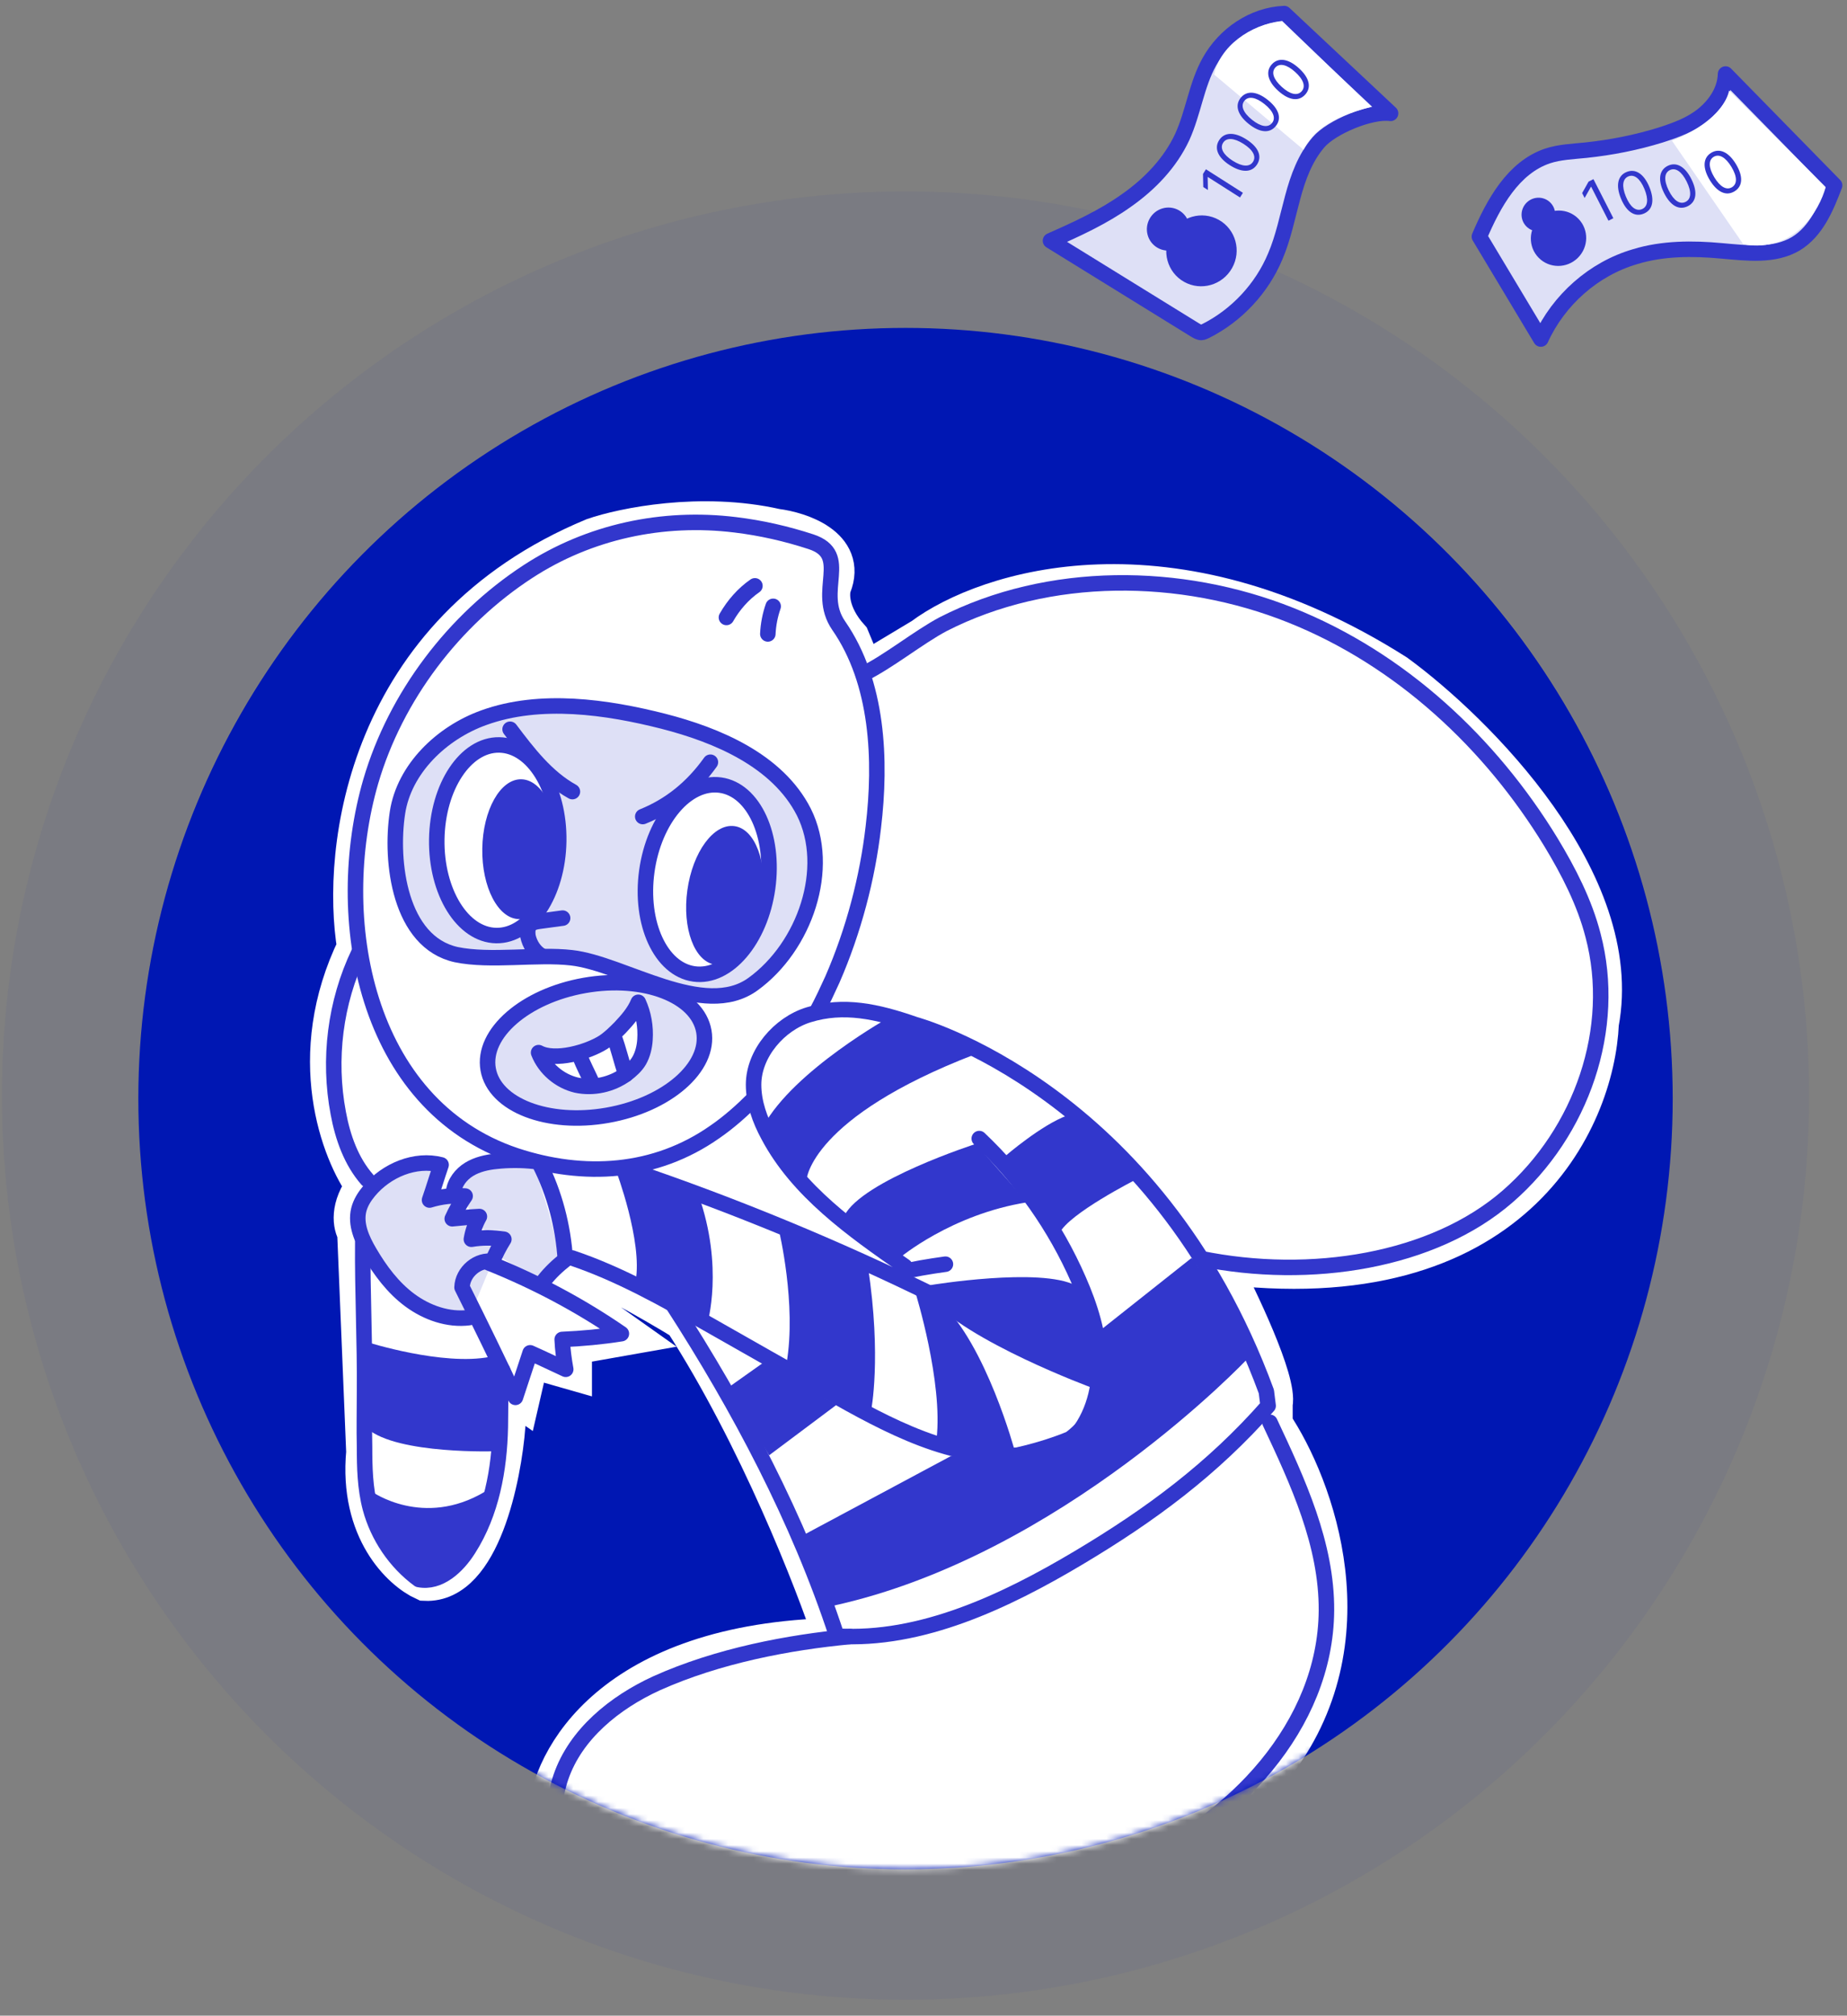 <svg width="298" height="325" viewBox="0 0 298 325" fill="none" xmlns="http://www.w3.org/2000/svg">
<rect x="0" y="0" width="298" height="325" fill="#808080" stroke="none"/>
<circle cx="146.099" cy="176.652" r="134.781" stroke="#0017B3" stroke-opacity="0.05" stroke-width="22"/>
<circle cx="146.098" cy="176.652" r="134.781" transform="rotate(-180 146.098 176.652)" stroke="url(#paint0_angular_2262_10271)" stroke-width="22"/>
<ellipse cx="146.099" cy="177.139" rx="123.781" ry="124.268" fill="#0017B3"/>
<mask id="mask0_2262_10271" style="mask-type:alpha" maskUnits="userSpaceOnUse" x="22" y="52" width="248" height="250">
<ellipse cx="146.099" cy="177.139" rx="123.781" ry="124.268" fill="#0017B3"/>
</mask>
<g mask="url(#mask0_2262_10271)">
<path d="M95.904 86.984C59.258 102.189 55.294 137.179 57.893 152.773C49.316 170.317 55.294 185.749 59.355 191.272C56.626 194.78 57.243 197.607 57.893 198.582L59.355 234.156C58.185 246.632 65.041 252.999 68.614 254.624C77.191 255.014 80.635 238.217 81.285 229.77C79.335 223.143 82.097 223.76 83.721 224.897L85.183 218.562L92.006 220.511V216.613L100.29 215.151L88.595 206.866L92.006 203.455C94.735 203.455 105.489 209.628 110.524 212.714C122.61 231.427 131.804 254.949 134.89 264.37C99.023 265.15 89.082 283.863 88.595 293.123L130.017 303.844L174.851 300.92L205.065 284.838C221.05 264.565 211.725 239.679 205.065 229.77V226.359C205.845 222.85 199.542 209.628 196.293 203.455C243.856 209.693 257.047 180.388 257.696 164.956C261.985 142.344 237.716 118.173 225.046 108.914C188.789 85.912 159.257 95.431 149.023 103.066L139.276 108.914L136.84 103.066C133.331 99.167 133.429 95.594 133.916 94.294C136.255 88.446 129.043 86.01 125.144 85.522C113.058 82.793 100.615 85.36 95.904 86.984Z" fill="white" stroke="white" stroke-width="7"/>
<path d="M129.7 130.943C125.463 122.612 115.696 118.519 107.006 116.292C97.957 113.994 87.185 112.414 78.064 115.718C71.241 118.16 65.209 123.977 64.132 131.015C62.911 138.986 64.491 151.913 73.611 153.924C79.141 155.073 86.61 153.78 92.212 154.427C100.614 155.36 113.541 164.481 121.513 158.664C129.844 152.631 134.224 139.992 129.7 130.943Z" fill="#DEE0F6" stroke="#3237CC" stroke-width="2.5" stroke-miterlimit="10" stroke-linecap="round" stroke-linejoin="round"/>
<path d="M123.852 143.171C125.021 134.764 121.606 127.341 116.224 126.592C110.842 125.844 105.531 132.052 104.361 140.459C103.191 148.867 106.606 156.289 111.989 157.038C117.371 157.787 122.682 151.578 123.852 143.171Z" fill="white" stroke="#3237CC" stroke-width="2.5" stroke-miterlimit="10" stroke-linecap="round" stroke-linejoin="round"/>
<path d="M90.144 135.636C90.278 127.149 85.982 120.2 80.548 120.114C75.115 120.029 70.602 126.839 70.469 135.326C70.335 143.813 74.631 150.763 80.064 150.848C85.498 150.934 90.011 144.123 90.144 135.636Z" fill="white" stroke="#3237CC" stroke-width="2.5" stroke-miterlimit="10" stroke-linecap="round" stroke-linejoin="round"/>
<path d="M90.775 148.035C89.554 148.179 88.262 148.394 87.041 148.538C86.538 148.61 86.035 148.682 85.605 149.041C85.102 149.471 85.102 150.261 85.174 150.908C85.461 152.272 86.251 153.493 87.4 154.14" stroke="#3237CC" stroke-width="2.5" stroke-miterlimit="10" stroke-linecap="round" stroke-linejoin="round"/>
<path d="M97.999 179.826C107.609 178.138 114.576 172.082 113.561 166.301C112.545 160.519 103.932 157.201 94.322 158.889C84.712 160.577 77.745 166.632 78.761 172.414C79.776 178.195 88.39 181.514 97.999 179.826Z" fill="#DEE0F6" stroke="#3237CC" stroke-width="2.5" stroke-miterlimit="10" stroke-linecap="round" stroke-linejoin="round"/>
<path d="M121.8 94.46C119.933 95.753 118.353 97.548 117.204 99.559" stroke="#3237CC" stroke-width="2.5" stroke-miterlimit="10" stroke-linecap="round" stroke-linejoin="round"/>
<path d="M124.745 97.764C124.242 99.2 123.955 100.708 123.883 102.216" stroke="#3237CC" stroke-width="2.5" stroke-miterlimit="10" stroke-linecap="round" stroke-linejoin="round"/>
<path d="M86.897 169.724C89.555 171.16 94.797 169.652 97.311 168.072C98.316 167.426 99.178 166.564 100.04 165.702C101.189 164.481 102.338 163.188 102.984 161.608C103.846 163.476 104.205 165.558 104.062 167.641C103.99 168.79 103.702 170.011 103.128 171.016C102.625 171.878 101.835 172.596 100.973 173.243C98.675 174.894 95.731 175.541 93.002 174.966C90.273 174.32 87.903 172.309 86.897 169.724Z" fill="white" stroke="#3237CC" stroke-width="2.5" stroke-miterlimit="10" stroke-linecap="round" stroke-linejoin="round"/>
<path d="M89.924 202.595C89.924 199.256 87.488 191.811 86.271 188.507C76.67 186.837 74.269 189.898 74.269 191.637C76.357 191.637 75.835 193.377 75.313 194.246L75.835 195.29C79.174 194.455 78.27 196.682 77.4 197.899L78.444 198.421C83.453 197.586 81.923 200.856 80.531 202.595L86.793 206.248L89.924 202.595Z" fill="#DEE0F6"/>
<path d="M93.36 169.867C94.438 172.453 94.509 172.381 95.659 174.894" stroke="#3237CC" stroke-width="2.5" stroke-miterlimit="10" stroke-linecap="round" stroke-linejoin="round"/>
<path d="M98.962 166.851C99.967 169.58 100.111 170.729 100.973 173.243" stroke="#3237CC" stroke-width="2.5" stroke-miterlimit="10" stroke-linecap="round" stroke-linejoin="round"/>
<path d="M114.618 122.899C111.746 126.921 108.155 129.866 103.702 131.661" stroke="#3237CC" stroke-width="2.5" stroke-miterlimit="10" stroke-linecap="round" stroke-linejoin="round"/>
<path d="M82.301 117.585C85.173 121.391 88.19 125.341 92.355 127.639" stroke="#3237CC" stroke-width="2.5" stroke-miterlimit="10" stroke-linecap="round" stroke-linejoin="round"/>
<path d="M75.694 212.454C72.319 212.885 68.871 211.664 66.142 209.653C63.413 207.643 61.331 204.842 59.607 201.897C58.386 199.815 57.309 197.445 57.883 195.075C58.171 193.926 58.817 192.92 59.535 192.058C62.336 188.683 67.004 186.744 71.17 187.821C70.523 189.689 69.949 191.628 69.302 193.495C71.17 192.92 73.109 192.705 75.048 192.848C74.258 193.998 73.54 195.218 72.965 196.511C74.401 196.367 75.909 196.224 77.346 196.152C76.699 197.301 76.269 198.522 76.053 199.815C77.777 199.527 79.572 199.527 81.296 199.815C80.578 200.964 79.931 202.185 79.428 203.477" fill="#DEE0F6"/>
<path d="M75.694 212.454C72.319 212.885 68.871 211.664 66.142 209.653C63.413 207.643 61.331 204.842 59.607 201.897C58.386 199.815 57.309 197.445 57.883 195.075C58.171 193.926 58.817 192.92 59.535 192.058C62.336 188.683 67.004 186.744 71.17 187.821C70.523 189.689 69.949 191.628 69.302 193.495C71.17 192.92 73.109 192.705 75.048 192.848C74.258 193.998 73.54 195.218 72.965 196.511C74.401 196.367 75.909 196.224 77.346 196.152C76.699 197.301 76.269 198.522 76.053 199.815C77.777 199.527 79.572 199.527 81.296 199.815C80.578 200.964 79.931 202.185 79.428 203.477" stroke="#3237CC" stroke-width="2.5" stroke-miterlimit="10" stroke-linecap="round" stroke-linejoin="round"/>
<path d="M79.572 203.406C77.13 202.975 74.617 205.057 74.545 207.571C77.489 213.46 80.362 219.349 83.163 225.31C83.953 222.94 84.743 220.498 85.533 218.128C87.472 218.99 89.411 219.923 91.278 220.785C90.991 219.205 90.775 217.625 90.704 215.973C93.935 215.83 97.095 215.543 100.255 215.04C93.576 210.444 86.395 206.637 78.854 203.621" stroke="#3237CC" stroke-width="2.5" stroke-miterlimit="10" stroke-linecap="round" stroke-linejoin="round"/>
<path d="M73.181 192.202C73.324 190.694 74.401 189.329 75.694 188.539C76.987 187.75 78.567 187.39 80.075 187.247C82.086 187.031 84.097 187.031 86.108 187.247" stroke="#3237CC" stroke-width="2.5" stroke-miterlimit="10" stroke-linecap="round" stroke-linejoin="round"/>
<path d="M87.041 187.606C89.483 192.418 90.847 197.66 91.206 203.046" stroke="#3237CC" stroke-width="2.5" stroke-miterlimit="10" stroke-linecap="round" stroke-linejoin="round"/>
<path d="M87.759 206.494C88.764 205.201 89.985 204.052 91.278 203.046" stroke="#3237CC" stroke-width="2.5" stroke-miterlimit="10" stroke-linecap="round" stroke-linejoin="round"/>
<path d="M59.248 190.191C56.663 187.247 55.298 183.369 54.58 179.491C52.928 170.801 54.077 161.608 57.884 153.637" stroke="#3237CC" stroke-width="2.5" stroke-miterlimit="10" stroke-linecap="round" stroke-linejoin="round"/>
<path d="M58.53 200.246C58.458 208.289 58.889 216.332 58.817 224.376C58.817 227.32 58.745 230.337 58.817 233.281C58.817 236.585 58.889 239.96 59.751 243.192C60.971 247.716 63.772 251.882 67.578 254.682C70.882 255.329 73.826 252.6 75.622 249.727C79.284 243.982 80.577 236.944 80.721 230.121C80.793 227.033 80.649 223.945 81.08 220.929" stroke="#3237CC" stroke-width="2.5" stroke-miterlimit="10" stroke-linecap="round" stroke-linejoin="round"/>
<path d="M92.283 202.831C99.968 205.416 107.077 209.438 114.187 213.46C120.651 217.122 127.042 220.785 133.506 224.376C143.273 229.906 153.83 235.651 165.033 234.574" stroke="#3237CC" stroke-width="2.5" stroke-miterlimit="10" stroke-linecap="round" stroke-linejoin="round"/>
<path d="M157.995 183.584C164.746 189.976 170.276 197.804 174.01 206.35C175.877 210.587 177.314 215.112 177.386 219.78C177.457 224.448 176.021 229.188 172.717 232.491" stroke="#3237CC" stroke-width="2.5" stroke-miterlimit="10" stroke-linecap="round" stroke-linejoin="round"/>
<path d="M101.548 188.611C118.497 194.357 135.014 201.179 151.101 209.079" stroke="#3237CC" stroke-width="2.5" stroke-miterlimit="10" stroke-linecap="round" stroke-linejoin="round"/>
<path d="M108.514 210.3C119.286 226.961 128.838 244.987 135.014 263.803C148.587 264.665 162.232 258.193 173.938 251.227C185.644 244.261 195.627 236.872 204.604 226.674L204.317 224.376C186.363 175.541 147.654 165.199 147.654 165.199C141.477 163.045 136.091 161.896 130.489 163.619C125.75 165.056 121.584 169.867 121.584 174.894C121.584 177.767 122.59 180.568 123.954 183.081C128.694 192.058 137.527 198.306 146.002 204.195" stroke="#3237CC" stroke-width="2.5" stroke-miterlimit="10" stroke-linecap="round" stroke-linejoin="round"/>
<path d="M121.656 177.121C119.717 179.06 117.634 180.927 115.336 182.507C105.713 189.258 94.222 189.976 83.162 186.313C58.816 178.126 53.43 147.963 59.822 125.988C63.844 112.271 73.252 99.918 85.173 92.162C95.084 85.699 106.933 83.185 118.64 84.621C122.805 85.124 126.898 86.058 130.848 87.35C137.384 89.505 131.495 95.322 135.301 100.852C141.693 110.044 142.195 122.612 140.903 133.385C139.969 141.5 137.743 150.046 134.295 157.946C133.505 159.669 132.716 161.393 131.782 163.117" stroke="#3237CC" stroke-width="2.5" stroke-miterlimit="10" stroke-linecap="round" stroke-linejoin="round"/>
<path d="M144.709 205.273C147.294 204.626 149.952 204.196 152.537 203.836" stroke="#3237CC" stroke-width="2.5" stroke-miterlimit="10" stroke-linecap="round" stroke-linejoin="round"/>
<path d="M139.251 108.68C143.273 106.741 148.228 102.719 152.178 100.636C169.198 91.947 190.456 92.09 208.266 99.2C226.077 106.31 240.512 119.883 250.207 135.755C253.08 140.494 255.665 145.522 257.03 150.836C260.98 165.774 255.234 182.507 243.241 192.92C231.248 203.334 211.498 206.565 193.616 202.903" stroke="#3237CC" stroke-width="2.5" stroke-miterlimit="10" stroke-linecap="round" stroke-linejoin="round"/>
<path d="M122.993 145.213C123.851 139.045 121.84 133.669 118.501 133.204C115.161 132.739 111.758 137.363 110.9 143.531C110.042 149.699 112.054 155.075 115.393 155.54C118.732 156.005 122.135 151.381 122.993 145.213Z" fill="#3237CC"/>
<path d="M90.022 137.02C90.12 130.793 87.467 125.703 84.096 125.65C80.725 125.597 77.912 130.601 77.814 136.828C77.716 143.054 80.37 148.145 83.74 148.198C87.112 148.251 89.924 143.246 90.022 137.02Z" fill="#3237CC"/>
<path d="M60.038 240.535C60.038 240.535 68.297 246.423 78.208 240.535C78.208 240.535 77.274 251.81 69.087 254.108C69.159 254.108 62.336 253.533 60.038 240.535Z" fill="#3237CC"/>
<path d="M80.218 221.216V233.999C80.218 233.999 64.132 234.574 59.248 230.337V216.404C59.248 216.404 71.457 220.282 79.069 218.774L80.218 221.216Z" fill="#3237CC"/>
<path d="M99.394 188.755C99.394 188.755 103.703 200.174 102.553 206.565L114.116 213.46C114.116 213.46 116.845 204.339 112.68 192.633L99.394 188.755Z" fill="#3237CC"/>
<path d="M125.678 198.378C125.678 198.378 128.55 210.3 126.899 219.851L140.544 227.464C140.544 227.464 142.267 218.918 140.041 204.267L125.678 198.378Z" fill="#3237CC"/>
<path d="M147.726 208.504C147.726 208.504 152.178 222.868 151.101 232.06C151.101 232.06 158.354 234.789 163.741 233.999C163.741 233.999 159.144 216.835 151.675 209.941L147.726 208.504Z" fill="#3237CC"/>
<path d="M150.096 207.212C150.096 207.212 167.906 204.267 173.58 207.284C173.58 207.284 178.679 215.83 176.093 223.729C176.093 223.729 155.985 216.332 149.809 209.079L150.096 207.212Z" fill="#3237CC"/>
<path d="M145.141 202.831C145.141 202.831 153.471 195.793 165.752 193.854L157.421 184.446C157.421 184.446 139.108 190.335 136.235 196.008L145.141 202.831Z" fill="#3237CC"/>
<path d="M130.131 190.191C130.131 190.191 130.778 180.209 157.278 170.011L143.705 163.906C143.705 163.906 128.12 172.524 123.165 181.573L130.131 190.191Z" fill="#3237CC"/>
<path d="M162.305 186.313C162.305 186.313 168.05 181.358 172.215 179.85C172.215 179.85 181.408 187.821 183.275 190.191C183.275 190.191 172.359 195.721 170.923 198.881L162.305 186.313Z" fill="#3237CC"/>
<path d="M117.491 223.729L123.165 219.708L134.943 226.53L124.098 234.646L117.491 223.729Z" fill="#3237CC"/>
<path d="M129.915 247.357L153.399 234.789C153.399 234.789 162.807 234.646 171.999 230.911C171.999 230.911 180.115 225.309 177.745 214.322L192.252 202.831C192.252 202.831 199.218 212.167 201.229 219.133C201.229 219.133 171.281 250.876 134.368 258.919L129.915 247.357Z" fill="#3237CC"/>
<path d="M137.168 263.875C127.258 264.808 115.839 266.963 105.928 271.415C99.178 274.504 92.858 279.603 90.488 286.569C87.903 294.109 90.488 302.368 93.432 309.837C99.393 325.278 121.8 357.81 132.141 373.969" stroke="#3237CC" stroke-width="2.5" stroke-miterlimit="10" stroke-linecap="round" stroke-linejoin="round"/>
<path d="M196.13 293.535C195.771 297.916 196.417 302.368 197.997 306.462C198.284 307.18 198.572 307.826 199.146 308.329C199.721 308.832 204.532 312.853 205.25 313.284C218.106 320.107 232.325 332.388 243.6 338.779" stroke="#3237CC" stroke-width="2.5" stroke-miterlimit="10" stroke-linecap="round" stroke-linejoin="round"/>
<path d="M133.147 375.836C141.19 376.698 149.593 372.246 153.399 365.136L153.471 364.202C146.72 349.767 137.025 325.062 127.258 308.329C145.786 308.329 164.818 308.185 181.91 301.076C199.002 293.966 213.868 278.238 214.012 259.709C214.084 249.009 209.416 238.955 204.891 229.331" stroke="#3237CC" stroke-width="2.5" stroke-miterlimit="10" stroke-linecap="round" stroke-linejoin="round"/>
</g>
<path d="M169.49 38.816C173.727 36.949 177.965 35.01 181.699 32.352C185.505 29.695 188.809 26.248 190.748 22.083C192.543 18.133 193.046 13.68 195.129 9.946C197.57 5.565 202.167 2.405 207.194 2.189L224.358 18.276C221.126 17.845 214.806 20.503 212.724 22.944C210.569 25.458 209.42 28.618 208.558 31.85C207.697 35.01 207.05 38.313 205.757 41.329C203.603 46.5 199.509 50.881 194.482 53.395C194.267 53.466 194.051 53.61 193.836 53.61C193.477 53.61 193.118 53.395 192.759 53.179L169.49 38.816Z" fill="#DEE0F6" stroke="#3237CC" stroke-width="2.5" stroke-miterlimit="10" stroke-linecap="round" stroke-linejoin="round"/>
<path d="M210.321 24.145L195.901 12.032C196.805 7.516 201.669 3.957 206.86 3.38L221.28 17.223C214.359 18.954 211.667 21.453 210.321 24.145Z" fill="white"/>
<ellipse cx="193.846" cy="40.448" rx="5.665" ry="5.729" transform="rotate(29.308 193.846 40.448)" fill="#3237CC"/>
<ellipse rx="3.439" ry="3.478" transform="matrix(-0.872 -0.49 -0.49 0.872 188.49 36.935)" fill="#3237CC"/>
<path d="M194.094 28.043L194.14 30.159L194.886 30.633L194.847 28.571L194.869 28.536L200.062 31.838L200.536 31.092L194.569 27.297L194.094 28.043Z" fill="#3237CC"/>
<path d="M202.824 26.507C203.665 25.184 203.038 23.713 201.086 22.471C199.151 21.241 197.527 21.297 196.694 22.608C195.86 23.919 196.497 25.413 198.432 26.644C200.384 27.885 201.983 27.83 202.824 26.507ZM202.166 26.088C201.617 26.95 200.436 26.903 198.892 25.921C197.347 24.939 196.796 23.876 197.34 23.02C197.885 22.163 199.082 22.212 200.626 23.194C202.17 24.176 202.714 25.226 202.166 26.088Z" fill="#3237CC"/>
<path d="M205.845 20.319C206.825 19.096 206.362 17.565 204.556 16.118C202.767 14.684 201.147 14.563 200.175 15.776C199.204 16.989 199.675 18.543 201.464 19.977C203.27 21.424 204.865 21.542 205.845 20.319ZM205.236 19.831C204.597 20.629 203.428 20.453 202 19.309C200.572 18.164 200.139 17.048 200.774 16.256C201.408 15.463 202.593 15.642 204.021 16.786C205.449 17.931 205.875 19.033 205.236 19.831Z" fill="#3237CC"/>
<path d="M210.585 15.249C211.636 14.086 211.265 12.531 209.548 10.979C207.848 9.442 206.238 9.224 205.196 10.377C204.154 11.53 204.532 13.11 206.232 14.647C207.949 16.199 209.534 16.412 210.585 15.249ZM210.006 14.726C209.321 15.484 208.164 15.239 206.807 14.012C205.449 12.785 205.084 11.644 205.764 10.891C206.445 10.138 207.617 10.387 208.974 11.614C210.332 12.842 210.692 13.968 210.006 14.726Z" fill="#3237CC"/>
<path d="M248.601 54.667C251.474 48.347 257.147 43.32 263.826 41.381C268.279 40.016 273.09 40.016 277.759 40.447C281.852 40.806 286.233 41.381 289.752 39.298C293.055 37.287 294.635 33.481 296 29.89L278.405 11.936C278.333 14.521 276.825 16.819 274.814 18.471C272.803 20.123 270.361 20.985 267.92 21.775C263.97 22.996 259.948 23.786 255.855 24.216C253.772 24.432 251.617 24.504 249.678 25.15C244.148 27.017 240.989 32.763 238.69 38.149L248.601 54.667Z" fill="#DEE0F6" stroke="#3237CC" stroke-width="2.5" stroke-miterlimit="10" stroke-linecap="round" stroke-linejoin="round"/>
<ellipse cx="251.455" cy="38.415" rx="4.44" ry="4.49" transform="rotate(45.686 251.455 38.415)" fill="#3237CC"/>
<ellipse rx="2.695" ry="2.725" transform="matrix(-0.699 -0.716 -0.716 0.699 248.205 34.59)" fill="#3237CC"/>
<path d="M294.552 30.181L278.979 14.608C278.056 18.761 272.442 21.722 269.75 22.683L281.286 39.41C289.591 40.794 293.59 33.834 294.552 30.181Z" fill="white"/>
<path d="M256.302 29.288L255.267 31.134L255.669 31.921L256.682 30.125L256.719 30.106L259.516 35.587L260.304 35.185L257.089 28.886L256.302 29.288Z" fill="#3237CC"/>
<path d="M265.215 34.445C266.663 33.844 266.993 32.279 266.107 30.142C265.228 28.024 263.866 27.138 262.431 27.734C260.996 28.329 260.661 29.918 261.539 32.036C262.425 34.173 263.766 35.045 265.215 34.445ZM264.916 33.724C263.971 34.115 263.031 33.399 262.33 31.708C261.629 30.018 261.787 28.831 262.725 28.442C263.663 28.053 264.614 28.779 265.316 30.47C266.017 32.16 265.86 33.332 264.916 33.724Z" fill="#3237CC"/>
<path d="M272.298 33.253C273.703 32.558 273.929 30.974 272.902 28.901C271.885 26.846 270.468 26.053 269.075 26.742C267.683 27.431 267.454 29.039 268.471 31.094C269.497 33.168 270.893 33.949 272.298 33.253ZM271.952 32.554C271.036 33.007 270.05 32.355 269.238 30.714C268.427 29.074 268.505 27.879 269.415 27.429C270.325 26.979 271.323 27.64 272.135 29.281C272.947 30.921 272.868 32.1 271.952 32.554Z" fill="#3237CC"/>
<path d="M279.845 30.855C281.188 30.046 281.281 28.449 280.087 26.468C278.903 24.504 277.425 23.831 276.094 24.634C274.763 25.436 274.668 27.058 275.852 29.021C277.047 31.002 278.503 31.665 279.845 30.855ZM279.442 30.187C278.567 30.715 277.53 30.146 276.586 28.579C275.641 27.012 275.62 25.814 276.49 25.29C277.359 24.766 278.408 25.343 279.353 26.91C280.298 28.477 280.317 29.659 279.442 30.187Z" fill="#3237CC"/>
<defs>
<radialGradient id="paint0_angular_2262_10271" cx="0" cy="0" r="1" gradientUnits="userSpaceOnUse" gradientTransform="translate(146.098 176.652) rotate(90) scale(123.781)">
<stop stop-color="#0017B3"/>
<stop offset="1" stop-color="#0017B3" stop-opacity="0"/>
</radialGradient>
</defs>
</svg>
